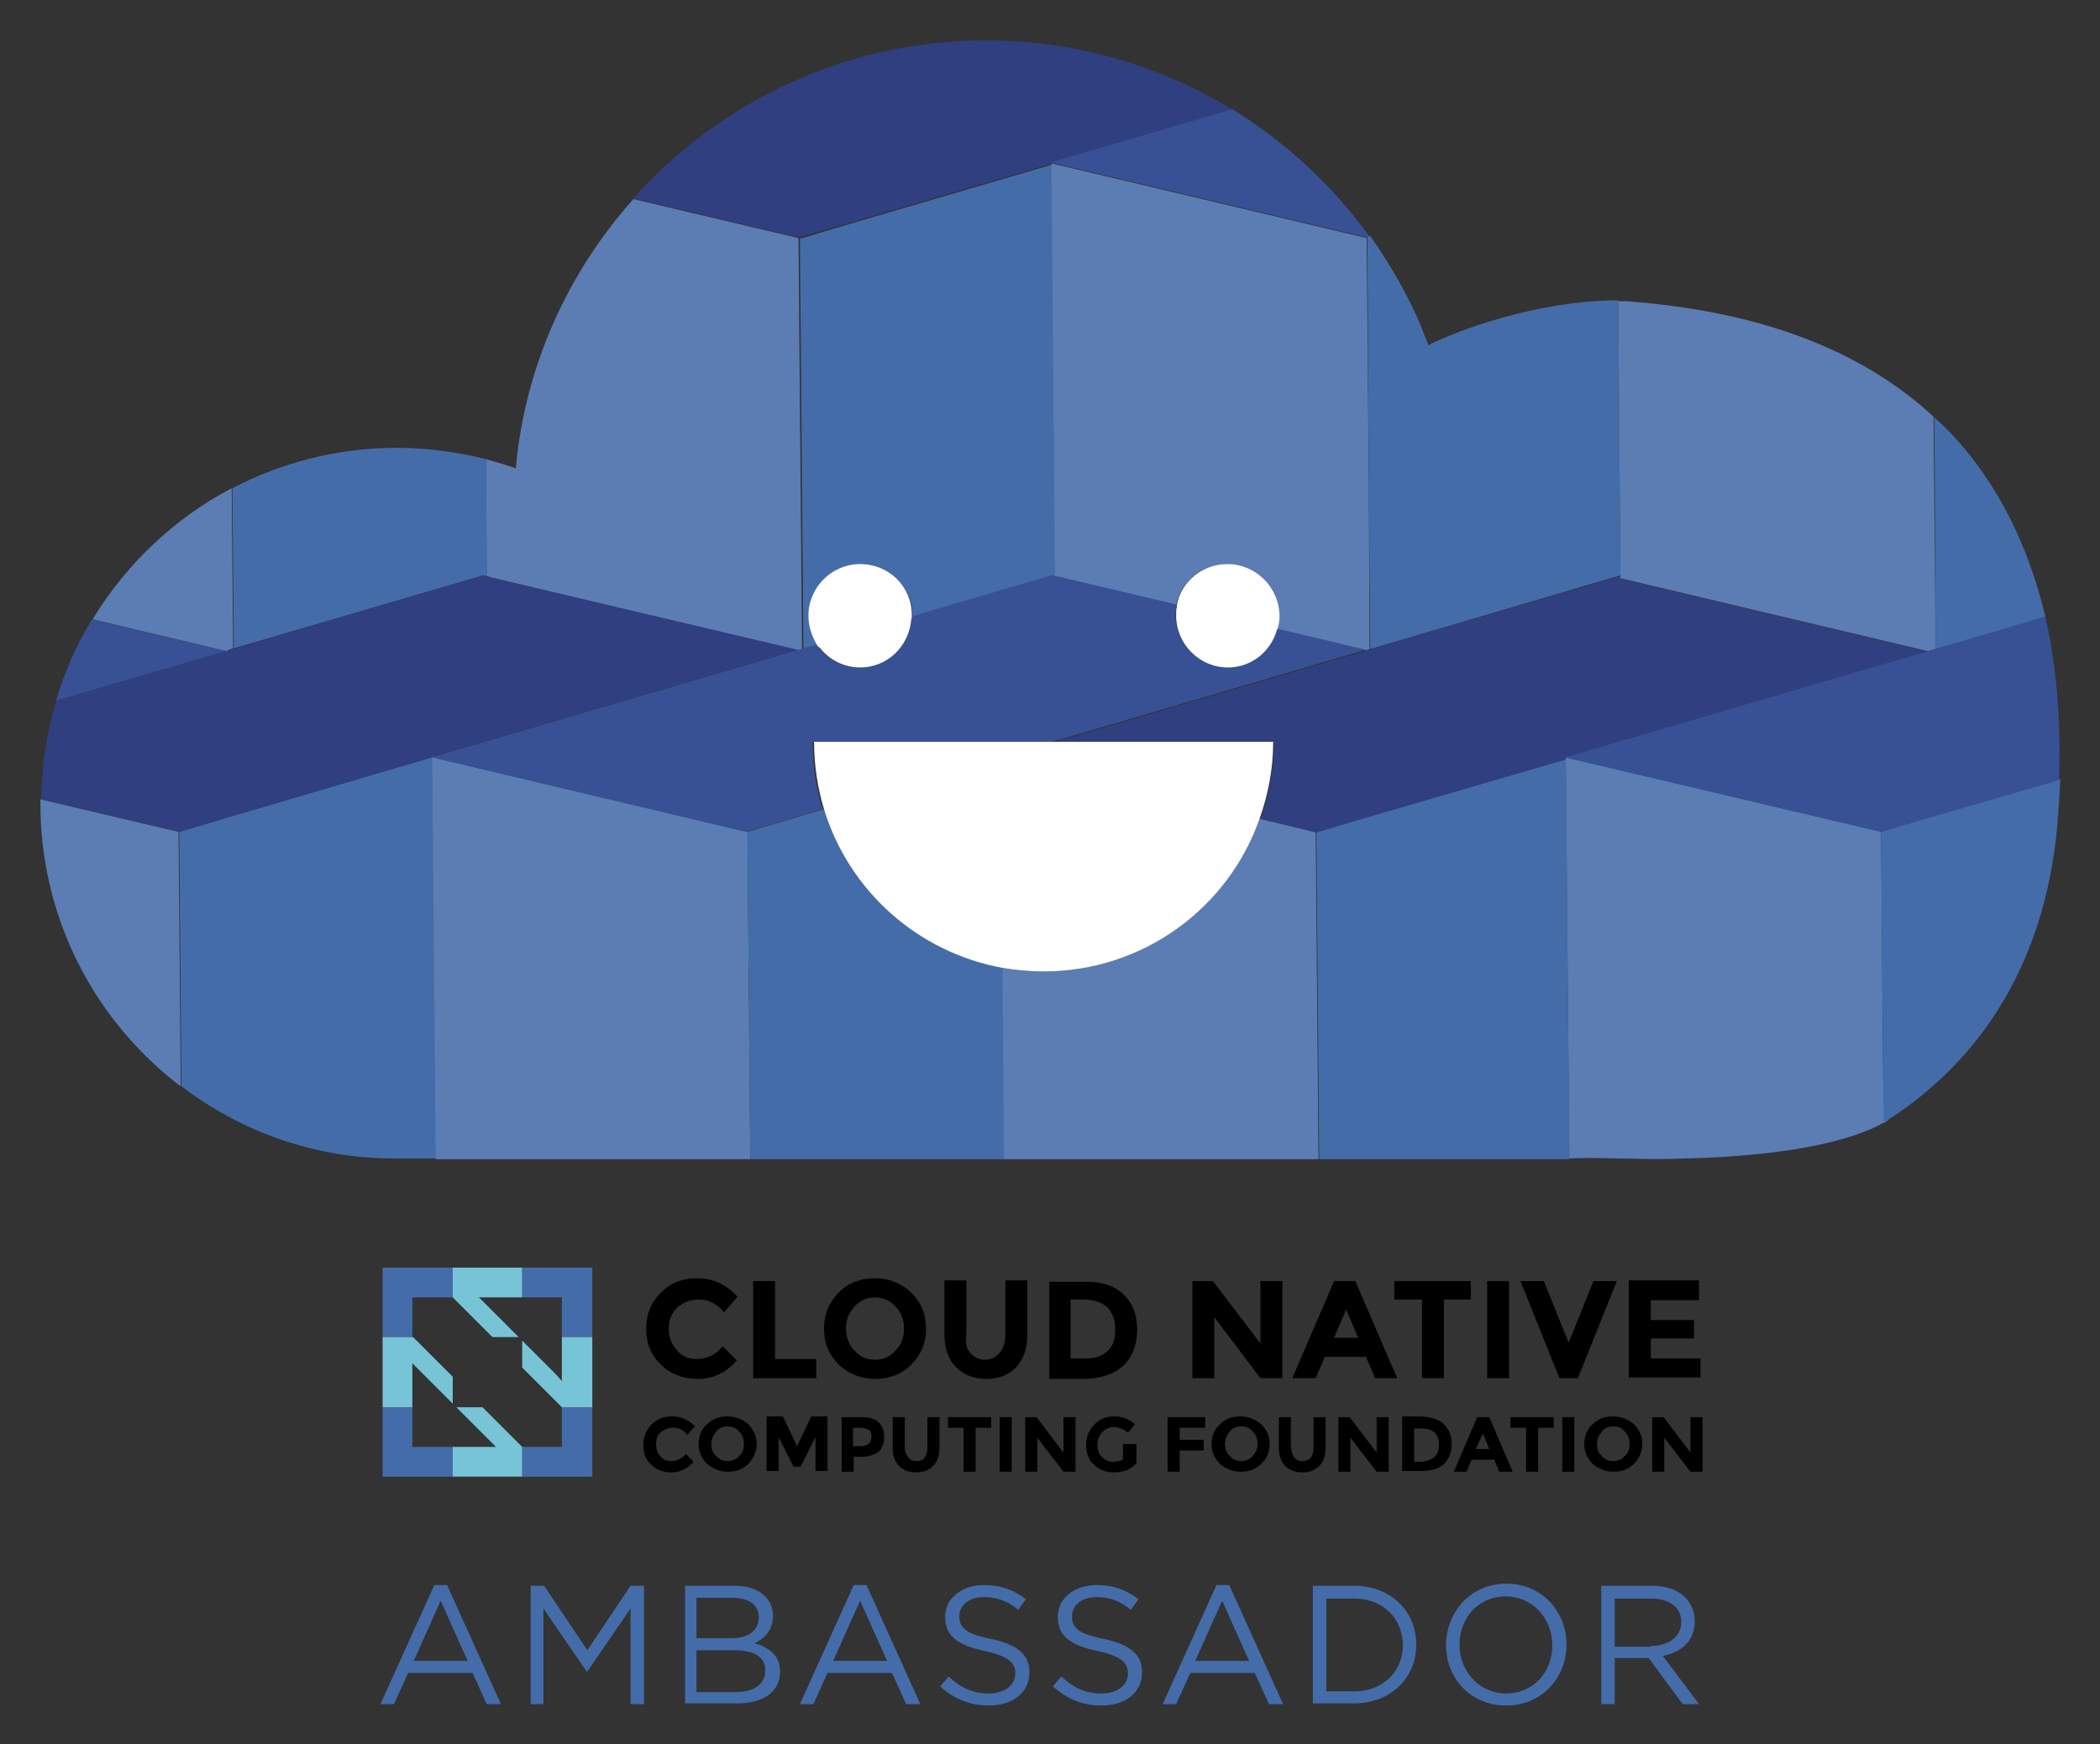 <svg xmlns="http://www.w3.org/2000/svg" role="img" viewBox="-4.20 -4.20 296.40 246.15"><rect x="-4.20" y="-4.20" width="296.40" height="246.15" fill="#333333" stroke="none"/><style>svg {enable-background:new 0 0 288 239}</style><style>.st0{fill:#446ca9}.st1{fill:#76c4d5}.st2{fill:#375194}.st3{fill:#5b7db3}.st4{fill:#303f7f}</style><path d="M57.1 219.5h1.8l7.6 16.8h-2l-2-4.4h-9.1l-2 4.4h-1.9l7.6-16.8zm4.7 10.7l-3.8-8.5-3.8 8.5h7.6zm8.9-10.6h1.9l6.1 9.1 6.1-9.1h1.9v16.7h-1.9v-13.5l-6.1 8.9h-.1l-6.1-8.9v13.5h-1.8v-16.7zm21.6 0h7.1c1.9 0 3.4.5 4.4 1.5.7.7 1.1 1.6 1.1 2.7 0 2.2-1.3 3.3-2.6 3.9 2 .6 3.6 1.7 3.6 4 0 2.9-2.4 4.5-6 4.5h-7.4v-16.6zm10.6 4.4c0-1.6-1.3-2.7-3.7-2.7h-5.1v5.7H99c2.4 0 3.9-1 3.9-3zm-3.5 4.7h-5.3v5.9h5.6c2.5 0 4.1-1.1 4.1-3 .1-1.9-1.5-2.9-4.4-2.9zm16.9-9.2h1.8l7.6 16.8h-2l-2-4.4h-9.1l-2 4.4h-1.9l7.6-16.8zm4.7 10.7l-3.8-8.5-3.8 8.5h7.6zm7.5 3.6l1.2-1.4c1.7 1.6 3.4 2.4 5.7 2.4 2.2 0 3.7-1.2 3.7-2.8 0-1.5-.8-2.4-4.3-3.2-3.8-.8-5.6-2.1-5.6-4.8 0-2.6 2.3-4.5 5.5-4.5 2.4 0 4.2.7 5.9 2l-1.1 1.5c-1.5-1.3-3.1-1.8-4.8-1.8-2.2 0-3.5 1.2-3.5 2.7 0 1.6.9 2.5 4.5 3.2 3.7.8 5.4 2.2 5.4 4.7 0 2.9-2.4 4.7-5.7 4.7-2.7 0-4.9-.9-6.9-2.7zm15.9 0l1.2-1.4c1.7 1.6 3.4 2.4 5.7 2.4 2.2 0 3.7-1.2 3.7-2.8 0-1.5-.8-2.4-4.3-3.2-3.8-.8-5.6-2.1-5.6-4.8 0-2.6 2.3-4.5 5.5-4.5 2.4 0 4.2.7 5.9 2l-1.1 1.5c-1.5-1.3-3.1-1.8-4.8-1.8-2.2 0-3.5 1.2-3.5 2.7 0 1.6.9 2.5 4.5 3.2 3.7.8 5.4 2.2 5.4 4.7 0 2.9-2.4 4.7-5.7 4.7-2.7 0-4.9-.9-6.9-2.7zm23.1-14.3h1.8l7.6 16.8h-2l-2-4.4h-9.1l-2 4.4h-1.9l7.6-16.8zm4.6 10.7l-3.8-8.5-3.8 8.5h7.6zm9-10.6h5.8c5.2 0 8.8 3.6 8.8 8.3 0 4.7-3.6 8.3-8.8 8.3h-5.8v-16.6zm1.9 1.7v13.2h3.9c4.2 0 6.9-2.9 6.9-6.5 0-3.7-2.7-6.6-6.9-6.6H183zm16.9 6.7c0-4.6 3.4-8.7 8.5-8.7s8.5 4 8.5 8.6-3.4 8.6-8.5 8.6-8.5-3.9-8.5-8.5zm15 0c0-3.8-2.8-6.9-6.6-6.9s-6.5 3-6.5 6.8 2.8 6.9 6.6 6.9 6.5-3 6.5-6.8zm6.9-8.4h7.2c2 0 3.7.6 4.7 1.7.8.8 1.3 2 1.3 3.3 0 2.8-1.9 4.4-4.5 4.9l5.1 6.8h-2.3l-4.8-6.5h-4.8v6.5h-1.9v-16.7zm7 8.5c2.5 0 4.3-1.3 4.3-3.4 0-2-1.6-3.3-4.3-3.3h-5.1v6.8h5.1z" class="st0"/><g id="XMLID_1284_"><path id="XMLID_552_" d="M94.1 187.6c1.5 0 2.7-.6 3.7-1.8l2 2c-1.6 1.8-3.4 2.6-5.5 2.6s-3.9-.7-5.2-2c-1.4-1.3-2.1-3-2.1-5.1 0-2 .7-3.7 2.1-5.1 1.4-1.4 3.1-2 5.1-2 2.3 0 4.1.9 5.7 2.6L98 181c-1-1.2-2.2-1.8-3.6-1.8-1.2 0-2.1.4-3 1.1-.8.8-1.2 1.8-1.2 3 0 1.3.4 2.3 1.2 3.1.6.8 1.6 1.2 2.7 1.2z"/><path id="XMLID_550_" d="M102.1 190.3v-13.7h3.1v11h5.8v2.7h-8.9z"/><path id="XMLID_547_" d="M124.4 188.4c-1.4 1.4-3.1 2-5.1 2-2 0-3.7-.7-5.1-2-1.4-1.4-2.1-3-2.1-5.1 0-2 .7-3.7 2.1-5.1 1.4-1.4 3.1-2 5.1-2 2 0 3.7.7 5.1 2 1.4 1.4 2.1 3 2.1 5.1 0 2.1-.7 3.7-2.1 5.1zm-1-5.1c0-1.2-.4-2.3-1.2-3.1-.8-.9-1.8-1.3-2.9-1.3-1.1 0-2.1.4-2.9 1.3-.8.9-1.2 1.9-1.2 3.1 0 1.2.4 2.3 1.2 3.1.8.9 1.7 1.3 2.9 1.3 1.1 0 2.1-.4 2.9-1.3.8-.8 1.2-1.8 1.2-3.1z"/><path id="XMLID_545_" d="M132.7 186.7c.5.6 1.2 1 2.1 1 .9 0 1.5-.3 2.1-1 .5-.6.8-1.5.8-2.6v-7.6h3.1v7.7c0 2-.6 3.5-1.6 4.6-1.1 1.1-2.5 1.6-4.2 1.6-1.7 0-3.1-.5-4.2-1.6s-1.7-2.6-1.7-4.6v-7.7h3.1v7.6c-.2 1.1 0 2 .5 2.6z"/><path id="XMLID_542_" d="M154.3 178.4c1.3 1.2 2 2.9 2 5s-.6 3.8-1.9 5.1c-1.3 1.2-3.2 1.9-5.8 1.9h-4.7v-13.7h4.8c2.4-.1 4.3.5 5.6 1.7zm-2.2 8.1c.8-.7 1.1-1.7 1.1-3.1 0-1.3-.4-2.4-1.1-3.1-.8-.7-1.9-1.1-3.5-1.1h-1.7v8.3h1.9c1.5.1 2.5-.3 3.3-1z"/><path id="XMLID_540_" d="M173.7 176.6h3.1v13.7h-3.1l-6.5-8.6v8.6h-3.1v-13.7h2.9l6.7 8.8v-8.8z"/><path id="XMLID_537_" d="M189.9 190.3l-1.3-3h-5.8l-1.3 3h-3.3l5.9-13.7h3l5.9 13.7h-3.1zm-4.1-9.7l-1.7 4h3.4l-1.7-4z"/><path id="XMLID_535_" d="M199.6 179.2v11.1h-3.1v-11.1h-3.9v-2.6h10.8v2.6h-3.8z"/><path id="XMLID_533_" d="M205.7 176.6h3.1v13.7h-3.1v-13.7z"/><path id="XMLID_531_" d="M217.2 185.3l3.5-8.7h3.3l-5.5 13.7h-2.6l-5.5-13.7h3.3l3.5 8.7z"/><path id="XMLID_529_" d="M235.6 176.6v2.7h-6.8v2.8h6.1v2.6h-6.1v2.8h7v2.7h-10.1v-13.7h9.9z"/><path id="XMLID_527_" d="M90.5 202c.8 0 1.5-.3 2.1-1l1.1 1.1c-.9 1-1.9 1.5-3.1 1.5-1.2 0-2.2-.4-2.9-1.1-.8-.7-1.1-1.7-1.1-2.8 0-1.1.4-2.1 1.2-2.9.8-.8 1.7-1.1 2.9-1.1 1.3 0 2.3.5 3.2 1.4l-1.1 1.2c-.5-.7-1.2-1-2-1-.6 0-1.2.2-1.7.6-.5.4-.7 1-.7 1.7s.2 1.3.6 1.7c.4.5.9.7 1.5.7z"/><path id="XMLID_524_" d="M101.4 202.4c-.8.8-1.7 1.1-2.9 1.1-1.1 0-2.1-.4-2.9-1.1-.8-.8-1.2-1.7-1.2-2.8s.4-2.1 1.2-2.8c.8-.8 1.7-1.1 2.9-1.1 1.1 0 2.1.4 2.9 1.1.8.8 1.2 1.7 1.2 2.8s-.5 2.1-1.2 2.8zm-.6-2.8c0-.7-.2-1.3-.7-1.8-.4-.5-1-.7-1.6-.7-.6 0-1.2.2-1.6.7-.4.5-.7 1.1-.7 1.8s.2 1.3.7 1.7c.4.5 1 .7 1.6.7.6 0 1.2-.2 1.6-.7.5-.4.7-1 .7-1.7z"/><path id="XMLID_522_" d="M110.9 198.6l-2.1 4.2h-1l-2.1-4.2v4.8H104v-7.7h2.3l2 4.2 2-4.2h2.3v7.7h-1.7v-4.8z"/><path id="XMLID_519_" d="M119.8 196.5c.5.5.8 1.2.8 2.1 0 .9-.3 1.6-.8 2.1-.6.4-1.4.7-2.5.7h-1v2.1h-1.7v-7.7h2.7c1.1 0 1.9.2 2.5.7zm-1.3 3c.2-.2.3-.6.3-1s-.1-.8-.4-.9c-.3-.2-.7-.3-1.2-.3h-1v2.6h1.2c.5 0 .9-.2 1.1-.4z"/><path id="XMLID_517_" d="M124 201.5c.3.4.7.5 1.2.5s.9-.2 1.1-.5c.3-.4.4-.8.4-1.5v-4.2h1.7v4.3c0 1.1-.3 2-.9 2.6-.6.6-1.4.9-2.4.9s-1.8-.3-2.4-.9c-.6-.6-.9-1.5-.9-2.6v-4.3h1.7v4.2c0 .7.2 1.1.5 1.5z"/><path id="XMLID_515_" d="M133.5 197.3v6.2h-1.7v-6.2h-2.2v-1.5h6.1v1.5h-2.2z"/><path id="XMLID_513_" d="M136.9 195.8h1.7v7.7h-1.7v-7.7z"/><path id="XMLID_511_" d="M145.9 195.8h1.7v7.7h-1.7l-3.7-4.8v4.8h-1.7v-7.7h1.6l3.8 5v-5z"/><path id="XMLID_509_" d="M154.5 199.6h1.7v2.7c-.8.9-1.8 1.3-3.2 1.3-1.1 0-2.1-.4-2.8-1.1-.8-.7-1.1-1.7-1.1-2.8 0-1.1.4-2.1 1.2-2.9.8-.8 1.7-1.1 2.8-1.1 1.1 0 2.1.4 2.9 1.1l-1 1.2c-.3-.3-.7-.5-1-.6-.3-.1-.6-.2-.9-.2-.7 0-1.2.2-1.7.7-.4.4-.7 1-.7 1.8 0 .7.2 1.3.6 1.7.4.4.9.7 1.5.7s1.1-.1 1.5-.3v-2.2z"/><path id="XMLID_507_" d="M165.9 195.8v1.5h-3.6v1.7h3.4v1.5h-3.4v3h-1.7v-7.7h5.3z"/><path id="XMLID_504_" d="M173.8 202.4c-.8.8-1.7 1.1-2.9 1.1-1.1 0-2.1-.4-2.9-1.1-.8-.8-1.2-1.7-1.2-2.8s.4-2.1 1.2-2.8c.8-.8 1.7-1.1 2.9-1.1 1.1 0 2.1.4 2.9 1.1.8.8 1.2 1.7 1.2 2.8s-.4 2.1-1.2 2.8zm-.5-2.8c0-.7-.2-1.3-.7-1.8-.4-.5-1-.7-1.6-.7-.6 0-1.2.2-1.6.7-.4.5-.7 1.1-.7 1.8s.2 1.3.7 1.7c.4.5 1 .7 1.6.7.6 0 1.2-.2 1.6-.7.4-.4.7-1 .7-1.7z"/><path id="XMLID_502_" d="M178.5 201.5c.3.4.7.5 1.2.5s.9-.2 1.1-.5c.3-.4.4-.8.4-1.5v-4.2h1.7v4.3c0 1.1-.3 2-.9 2.6-.6.6-1.4.9-2.4.9s-1.8-.3-2.4-.9c-.6-.6-.9-1.5-.9-2.6v-4.3h1.7v4.2c.1.7.2 1.1.5 1.5z"/><path id="XMLID_500_" d="M190.1 195.8h1.7v7.7h-1.7l-3.7-4.8v4.8h-1.7v-7.7h1.6l3.8 5v-5z"/><path id="XMLID_497_" d="M199.6 196.8c.7.7 1.1 1.6 1.1 2.8 0 1.2-.4 2.1-1.1 2.8-.7.7-1.8 1-3.3 1h-2.6v-7.7h2.7c1.4.1 2.5.4 3.2 1.1zm-1.3 4.6c.4-.4.6-1 .6-1.7 0-.8-.2-1.3-.6-1.7-.4-.4-1.1-.6-1.9-.6h-1v4.7h1.1c.8-.1 1.4-.3 1.8-.7z"/><path id="XMLID_494_" d="M207.4 203.5l-.7-1.7h-3.2l-.7 1.7H201l3.3-7.7h1.7l3.3 7.7h-1.9zm-2.3-5.4l-1 2.2h1.9l-.9-2.2z"/><path id="XMLID_492_" d="M212.9 197.3v6.2h-1.7v-6.2H209v-1.5h6.1v1.5h-2.2z"/><path id="XMLID_490_" d="M216.3 195.8h1.7v7.7h-1.7v-7.7z"/><path id="XMLID_487_" d="M226.4 202.4c-.8.8-1.7 1.1-2.9 1.1-1.1 0-2.1-.4-2.9-1.1-.8-.8-1.2-1.7-1.2-2.8s.4-2.1 1.2-2.8c.8-.8 1.7-1.1 2.9-1.1 1.1 0 2.1.4 2.9 1.1.8.8 1.2 1.7 1.2 2.8s-.5 2.1-1.2 2.8zm-.6-2.8c0-.7-.2-1.3-.7-1.8-.4-.5-1-.7-1.6-.7s-1.2.2-1.6.7c-.4.5-.7 1.1-.7 1.8s.2 1.3.7 1.7c.4.5 1 .7 1.6.7s1.2-.2 1.6-.7c.5-.4.7-1 .7-1.7z"/><path id="XMLID_485_" d="M234.4 195.8h1.7v7.7h-1.7l-3.7-4.8v4.8H229v-7.7h1.6l3.8 5v-5z"/></g><g id="XMLID_1279_"><path id="XMLID_1283_" d="M54 194.4h-4.2v9.8h9.9V200H54z" class="st0"/><path id="XMLID_1282_" d="M75.1 194.4v5.6h-5.6v4.2h9.9v-9.8h-4.3z" class="st0"/><path id="XMLID_1281_" d="M49.8 184.5h4.3-.1v-5.6h5.7v-4.2h-9.9z" class="st0"/><path id="XMLID_1280_" d="M69.5 174.7v4.2h5.6v5.6h4.3v-9.8z" class="st0"/></g><g id="XMLID_1274_"><path id="XMLID_1278_" d="M69 184.5l-5.6-5.6h6.1v-4.2h-9.8v4.2l5.6 5.6z" class="st1"/><path id="XMLID_1277_" d="M63.9 194.4h-3.7l4.6 4.6 1 1h-6.1v4.2h9.8V200l-2.8-2.8z" class="st1"/><path id="XMLID_1276_" d="M75.1 184.5v6.2l-.9-1-4.7-4.7v3.8l2.8 2.8 2.8 2.8h4.3v-9.9z" class="st1"/><path id="XMLID_1275_" d="M59.7 190.1l-5.6-5.6h-4.3v9.9H54v-6.2l5.7 5.7z" class="st1"/></g><g><path d="M8.8 83.2c-2.2 3.6-3.9 7.4-5.1 11.5l24-7-18.9-4.5z" class="st2"/><path d="M28.1 87.5l.6-.2-.2-22.6C20.5 68.9 13.7 75.3 9 83c0 .1-.1.1-.1.2l18.9 4.5.3-.2z" class="st3"/><path d="M64 77l.5.1-.1-16.5c-4-1-8.3-1.6-12.6-1.6-8.4 0-16.3 2.1-23.2 5.7l.2 22.6L64 77z" class="st0"/><path d="M65.1 77.3l43.3 10.3.6-.2-.2-22.9-.3-35.1-23.3-5.5c-9.2 10.3-15.3 23.5-16.6 38-1.4-.5-2.8-.9-4.2-1.3l.1 16.5.6.2z" class="st3"/><path d="M110 82.7c0-4 3.3-7.3 7.3-7.3s7.3 3.3 7.3 7.3v.2l19.8-5.8.5.1-.5-58.2-28.3 8.3-7.4 2.2.3 35.1.2 22.9 2.2-.6c-1-1.3-1.4-2.7-1.4-4.2z" class="st0"/><path d="M115.9 27.2l28.3-8.3v-.1l25.6-7.5c-10.1-6.2-22.1-9.8-34.8-9.8-6.7 0-13.1 1-19.2 2.8-11.9 3.6-22.5 10.4-30.6 19.5l23.3 5.5 7.4-2.1z" class="st4"/><path d="M145.3 77.3l16.5 3.9c.7-3.3 3.6-5.8 7.1-5.8 4 0 7.3 3.3 7.3 7.3 0 .7-.1 1.3-.3 1.9l12.6 3 .6-.2-.1-22.9-.3-35.1-44.3-10.5h-.2v.1l.5 58.2.6.1z" class="st3"/><path d="M189 64.5l.2 22.9L224.5 77l-.3-38.8c-8.8-.1-19.8 2.9-26.8 6.3-.3-.9-.7-1.7-1-2.6-1.9-4.5-4.4-8.8-7.2-12.8l-.4.1.2 35.3z" class="st0"/><path d="M144.4 18.8l44.3 10.5.4-.1c-5.2-7.2-11.7-13.2-19.2-17.9 0 0-.1 0-.1-.1l-25.6 7.5.2.1z" class="st2"/><path d="M21 113.2l-19.5-4.6v.6c0 15.9 7.4 30.1 19 39.3.3.2.5.4.8.6v-.8l-.3-35.1z" class="st3"/><path d="M28.5 111l-7.4 2.2.3 35.1v.8c8.4 6.4 18.8 10.2 30.1 10.2h5.9l-.5-56.7-28.4 8.4z" class="st0"/><path d="M28.5 111l28.3-8.3v-.1l51.2-15 .4-.1-43.3-10.2-.6-.1-.5-.2-35.3 10.4-.6.2-.4.1-24 7v.1c-1.3 4.4-2 9-2.1 13.8l19.5 4.6 7.4-2.2z" class="st4"/><path d="M101.3 113.2L57 102.7l-.2-.1v.1l.5 56.7h44.4l-.1-11.1z" class="st3"/><path d="M112.1 110l-3.4 1-7.4 2.2.3 35.1.1 11.1h35.9l-.2-27c-12.1-2.2-21.8-10.9-25.3-22.4z" class="st0"/><path d="M144.3 100.5l43.9-12.9.4-.1-12.6-3c0 .1 0 .1-.1.2-.9 3-3.7 5.2-6.9 5.2-4 0-7.3-3.3-7.3-7.3 0-.4.1-.8.1-1.3v-.2l-16.5-3.9-.6-.1-.5-.1-19.8 5.8c0 .2 0 .4-.1.6-.4 3.7-3.4 6.6-7.2 6.6-2.3 0-4.4-1.1-5.7-2.8-.1-.2-.3-.3-.4-.4l-2.2.6-.6.2-.4.1-51.2 15h.2l44.3 10.5 7.4-2.2 3.4-1c-.9-3-1.4-6.2-1.4-9.5h33.8z" class="st2"/><path d="M181.5 113.2l-7.9-1.9c-4.5 12.6-16.4 21.6-30.5 21.6-2 0-3.9-.2-5.8-.5l.2 27h44.4l-.1-11.1-.3-35.1z" class="st3"/><path d="M189 111l-7.4 2.2.3 35.1.1 11.1h35.3l-.5-56.5L189 111z" class="st0"/><path d="M224.5 77.4v-.3l-35.2 10.3-.6.2-.4.1-43.9 12.9h31.2c0 3.8-.7 7.4-1.9 10.8l7.9 1.9 7.4-2.2 27.8-8.1v-.2l51.2-15-43-10.2-.5-.2z" class="st4"/><path d="M224.5 77.4l.4.1 43 10.2.7-.2.4-.1-.2-22.7-.1-10.1c-9.3-8.6-22.8-14.6-42.3-16.2-.7-.1-1.5-.1-2.2-.1l.3 38.8v.3z" class="st3"/><path d="M269 87.4l15.5-4.5c-1.7-7.2-4.5-14.1-8.7-20.2-2-2.9-4.3-5.6-7-8l.1 10.1.1 22.6z" class="st0"/><path d="M261.6 148.4l-.3-35.3-44.1-10.4-.4-.1v.2l.5 56.5c1.5-.1 3.8-.1 7 0h1.4c2.8.1 5.4.1 7.8 0 17-.4 24.6-3.2 27.5-4.7.3-.2.6-.3.8-.4l-.2-5.8z" class="st3"/><path d="M261.3 113.2l.3 35.3.1 5.8c.4-.2.6-.4.7-.5l.1-.1c9.4-6.1 21.3-18 23.6-40.6.2-2.4.4-4.9.5-7.4l-17.2 5-8.1 2.5z" class="st0"/><path d="M284.6 83.3c0-.2-.1-.3-.1-.5L269 87.4l-.4.1-.7.2-51.2 15 .4.1 44.1 10.4 8-2.3 17.2-5c.3-7.5-.2-15.2-1.8-22.6z" class="st2"/><path fill="#fff" d="M169 75.4c-3.5 0-6.5 2.5-7.1 5.8v.2c-.1.4-.1.8-.1 1.3 0 4 3.3 7.3 7.3 7.3 3.3 0 6-2.2 6.9-5.2 0-.1 0-.1.1-.2.2-.6.3-1.2.3-1.9-.1-4.1-3.4-7.3-7.4-7.3zm-51.8 0c-4 0-7.3 3.3-7.3 7.3 0 1.5.5 2.9 1.2 4.1.1.2.2.3.4.4 1.3 1.7 3.4 2.8 5.7 2.8 3.8 0 6.8-2.9 7.2-6.6 0-.2.1-.4.1-.6v-.2c0-4-3.2-7.2-7.3-7.2zm27.4 25.1h-33.9c0 3.3.5 6.5 1.4 9.5 3.5 11.5 13.2 20.2 25.2 22.4 1.9.3 3.8.5 5.8.5 14.1 0 26.1-9 30.5-21.6 1.2-3.4 1.9-7 1.9-10.8h-30.9z"/></g></svg>
